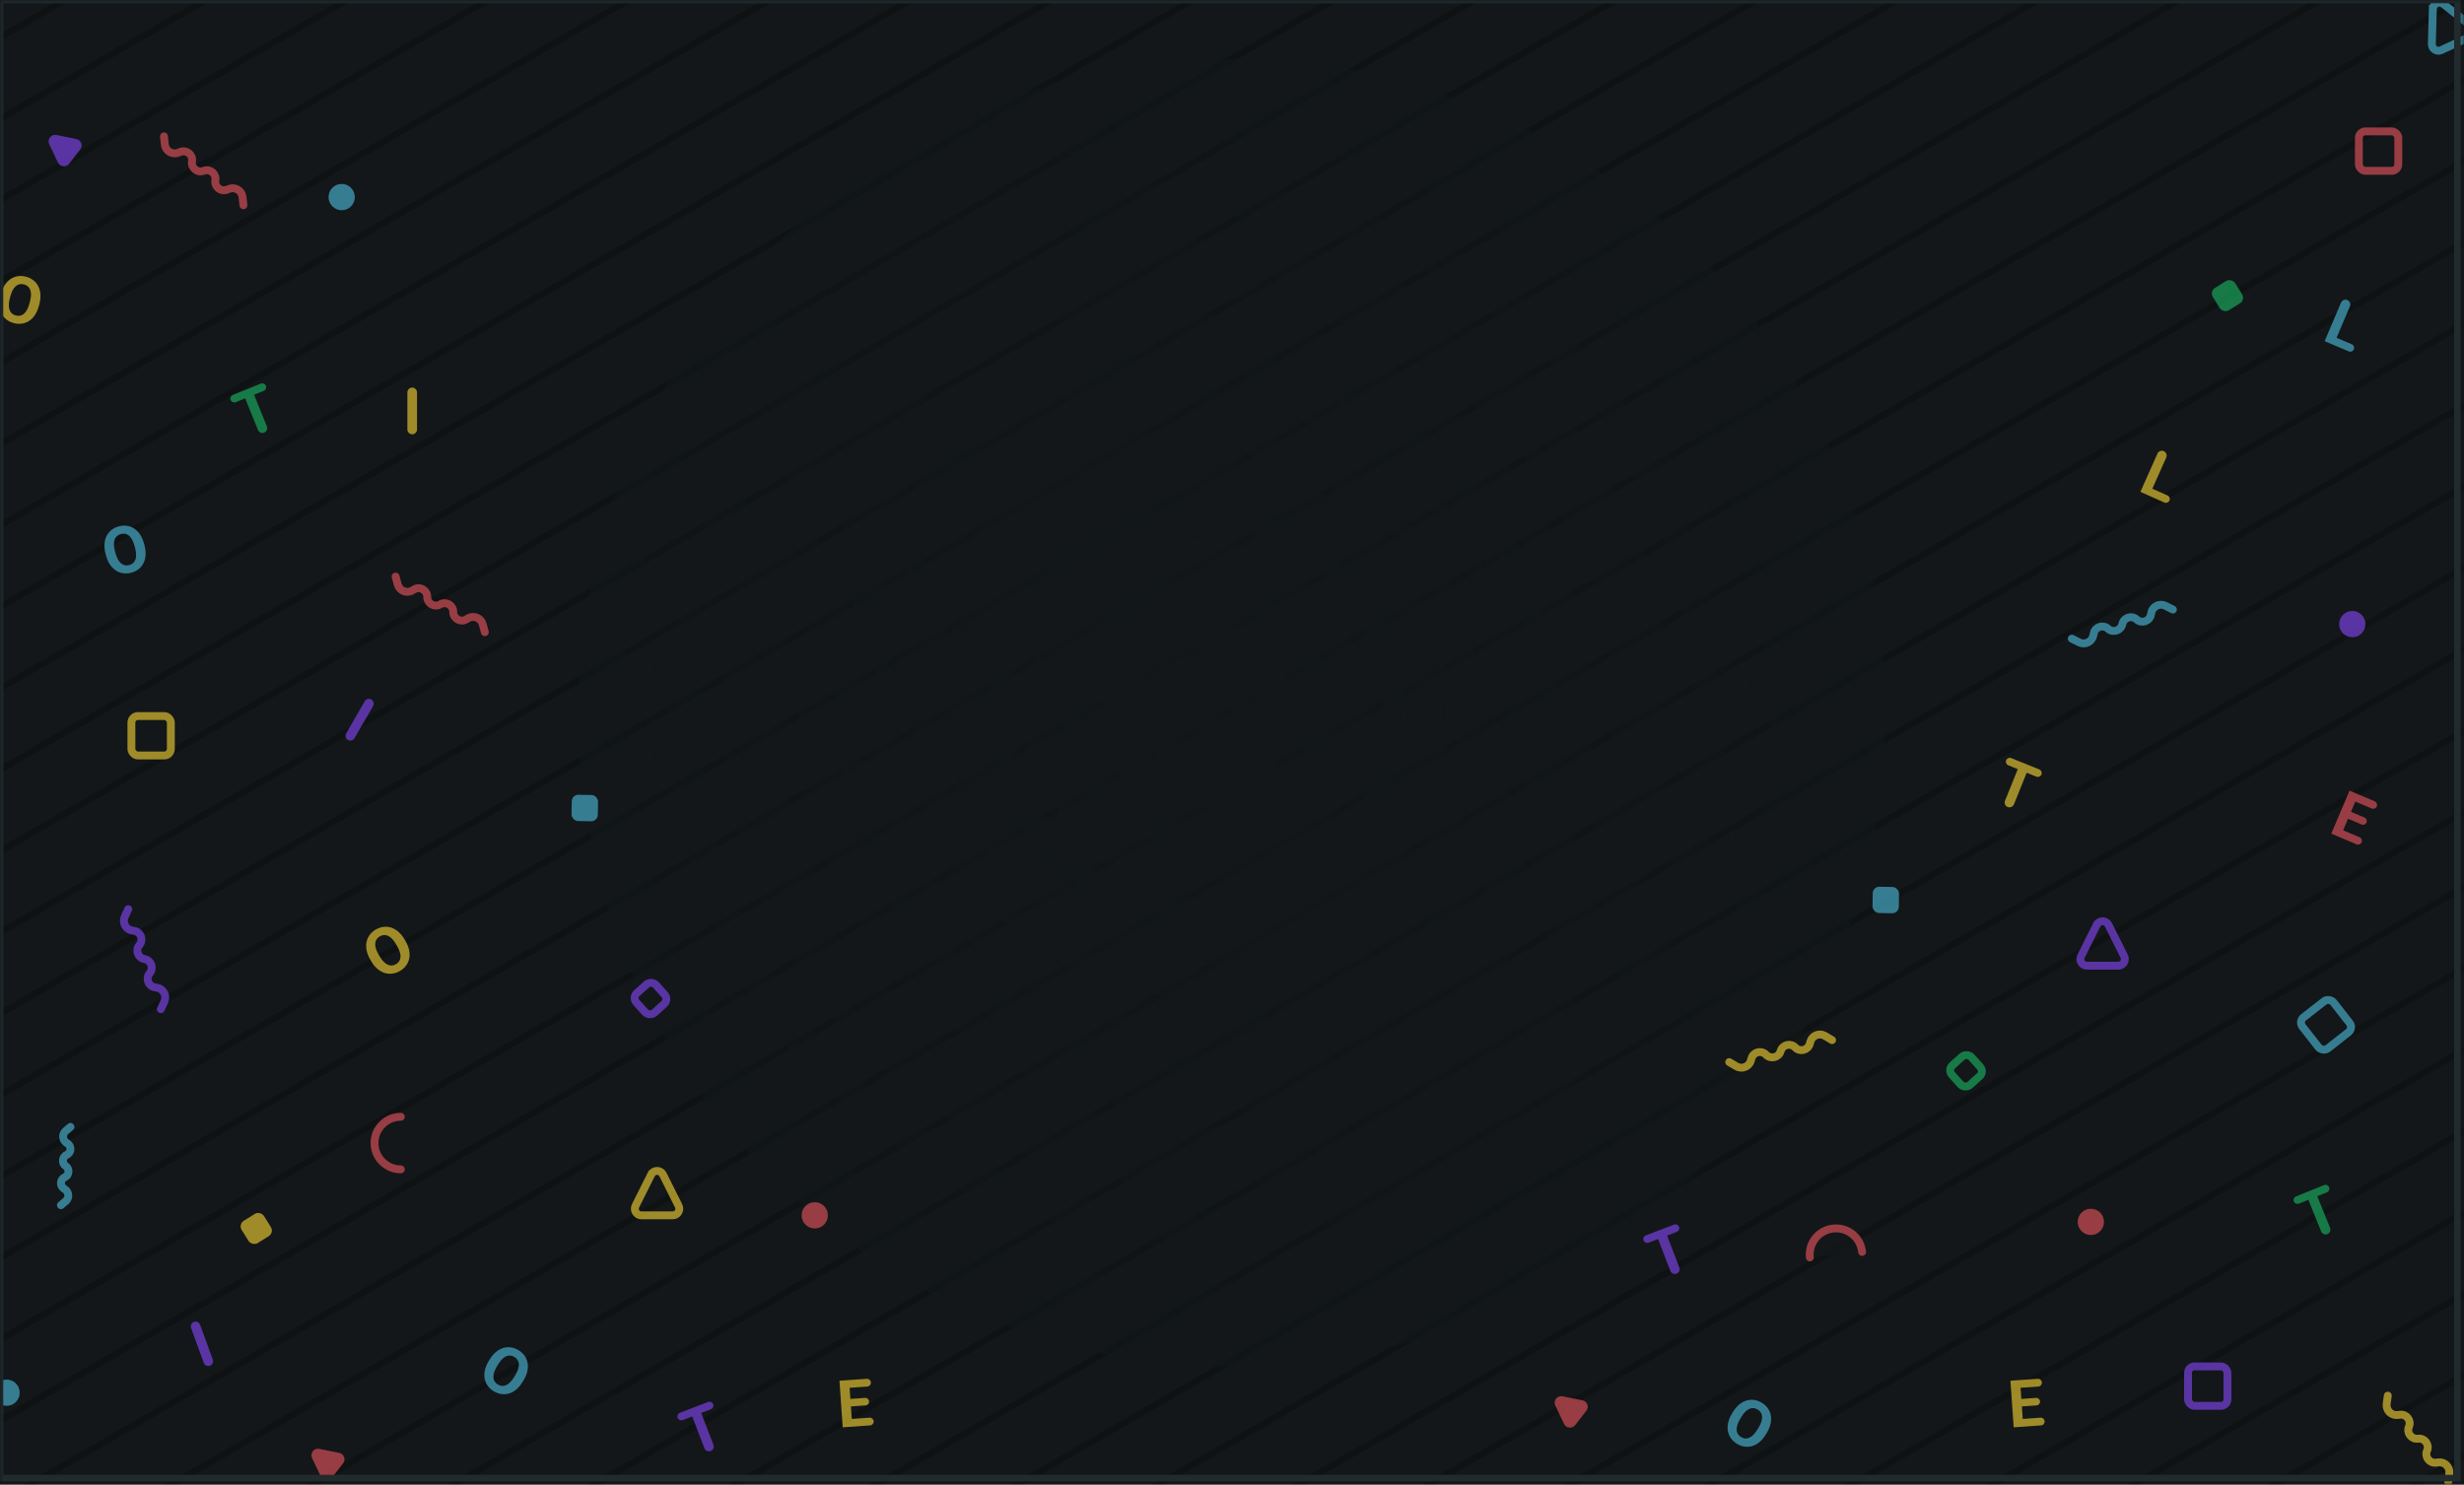 <svg xmlns="http://www.w3.org/2000/svg" width="375" height="226" fill="none" viewBox="0 0 375 226">
    <path fill="#131719" d="M0 0H375V226H0z"/>
    <mask id="2o17yie5ia" width="375" height="226" x="0" y="0" maskUnits="userSpaceOnUse">
        <path fill="#fff" d="M0 0H375V226H0z"/>
    </mask>
    <g mask="url(#2o17yie5ia)">
        <g fill="#0B0D0E" opacity=".5">
            <path d="M14.636 342.5H1199.636V343.5H14.636z" transform="rotate(-30 14.636 342.5)"/>
            <path d="M18.136 352.866H1203.136V353.866H18.136z" transform="rotate(-30 18.136 352.866)"/>
            <path d="M21.636 363.232H1206.636V364.232H21.636z" transform="rotate(-30 21.636 363.232)"/>
            <path d="M25.136 373.598H1210.136V374.598H25.136z" transform="rotate(-30 25.136 373.598)"/>
            <path d="M28.636 383.964H1213.636V384.964H28.636z" transform="rotate(-30 28.636 383.964)"/>
            <path d="M32.136 394.33H1217.136V395.33H32.136z" transform="rotate(-30 32.136 394.33)"/>
            <path d="M35.636 404.696H1220.636V405.696H35.636z" transform="rotate(-30 35.636 404.696)"/>
            <path d="M39.136 415.062H1224.136V416.062H39.136z" transform="rotate(-30 39.136 415.062)"/>
            <path d="M42.636 425.428H1227.636V426.428H42.636z" transform="rotate(-30 42.636 425.428)"/>
            <path d="M46.136 435.794H1231.136V436.794H46.136z" transform="rotate(-30 46.136 435.794)"/>
            <path d="M49.636 446.16H1234.636V447.16H49.636z" transform="rotate(-30 49.636 446.16)"/>
            <path d="M53.136 456.526H1238.136V457.526H53.136z" transform="rotate(-30 53.136 456.526)"/>
            <path d="M56.636 466.892H1241.636V467.892H56.636z" transform="rotate(-30 56.636 466.892)"/>
            <path d="M60.136 477.258H1245.136V478.258H60.136z" transform="rotate(-30 60.136 477.258)"/>
            <path d="M63.636 487.624H1248.636V488.624H63.636z" transform="rotate(-30 63.636 487.624)"/>
            <path d="M67.136 497.99H1252.136V498.99H67.136z" transform="rotate(-30 67.136 497.99)"/>
            <path d="M70.636 508.356H1255.636V509.356H70.636z" transform="rotate(-30 70.636 508.356)"/>
            <path d="M74.136 518.722H1259.136V519.722H74.136z" transform="rotate(-30 74.136 518.722)"/>
            <path d="M77.636 529.088H1262.636V530.088H77.636z" transform="rotate(-30 77.636 529.088)"/>
            <path d="M81.136 539.454H1266.136V540.454H81.136z" transform="rotate(-30 81.136 539.454)"/>
            <path d="M84.636 549.82H1269.636V550.82H84.636z" transform="rotate(-30 84.636 549.82)"/>
            <path d="M88.136 560.187H1273.136V561.187H88.136z" transform="rotate(-30 88.136 560.187)"/>
            <path d="M91.636 570.552H1276.636V571.552H91.636z" transform="rotate(-30 91.636 570.552)"/>
            <path d="M95.136 580.918H1280.136V581.918H95.136z" transform="rotate(-30 95.136 580.918)"/>
            <path d="M98.636 591.284H1283.636V592.284H98.636z" transform="rotate(-30 98.636 591.284)"/>
            <path d="M102.136 601.65H1287.136V602.65H102.136z" transform="rotate(-30 102.136 601.65)"/>
            <path d="M105.636 612.017H1290.636V613.017H105.636z" transform="rotate(-30 105.636 612.017)"/>
            <path d="M109.136 622.383H1294.136V623.383H109.136z" transform="rotate(-30 109.136 622.383)"/>
            <path d="M112.636 632.749H1297.636V633.749H112.636z" transform="rotate(-30 112.636 632.749)"/>
            <path d="M116.136 643.115H1301.136V644.115H116.136z" transform="rotate(-30 116.136 643.115)"/>
            <path d="M119.636 653.481H1304.636V654.481H119.636z" transform="rotate(-30 119.636 653.481)"/>
            <path d="M123.136 663.847H1308.136V664.847H123.136z" transform="rotate(-30 123.136 663.847)"/>
            <path d="M126.636 674.213H1311.636V675.213H126.636z" transform="rotate(-30 126.636 674.213)"/>
        </g>
        <g fill="#0B0D0E" opacity=".5">
            <path d="M-693.364 343.5H491.636V344.5H-693.364z" transform="rotate(-30 -693.364 343.5)"/>
            <path d="M-689.864 353.866H495.136V354.866H-689.864z" transform="rotate(-30 -689.864 353.866)"/>
            <path d="M-686.364 364.232H498.636V365.232H-686.364z" transform="rotate(-30 -686.364 364.232)"/>
            <path d="M-682.864 374.598H502.136V375.598H-682.864z" transform="rotate(-30 -682.864 374.598)"/>
            <path d="M-679.364 384.964H505.636V385.964H-679.364z" transform="rotate(-30 -679.364 384.964)"/>
            <path d="M-675.864 395.33H509.136V396.33H-675.864z" transform="rotate(-30 -675.864 395.33)"/>
            <path d="M-672.364 405.696H512.636V406.696H-672.364z" transform="rotate(-30 -672.364 405.696)"/>
            <path d="M-668.864 416.062H516.136V417.062H-668.864z" transform="rotate(-30 -668.864 416.062)"/>
            <path d="M-665.364 426.428H519.636V427.428H-665.364z" transform="rotate(-30 -665.364 426.428)"/>
            <path d="M-661.864 436.794H523.136V437.794H-661.864z" transform="rotate(-30 -661.864 436.794)"/>
            <path d="M-658.364 447.16H526.636V448.16H-658.364z" transform="rotate(-30 -658.364 447.16)"/>
            <path d="M-654.864 457.526H530.136V458.526H-654.864z" transform="rotate(-30 -654.864 457.526)"/>
            <path d="M-651.364 467.892H533.636V468.892H-651.364z" transform="rotate(-30 -651.364 467.892)"/>
            <path d="M-647.864 478.258H537.136V479.258H-647.864z" transform="rotate(-30 -647.864 478.258)"/>
            <path d="M-644.364 488.624H540.636V489.624H-644.364z" transform="rotate(-30 -644.364 488.624)"/>
            <path d="M-640.864 498.99H544.136V499.99H-640.864z" transform="rotate(-30 -640.864 498.99)"/>
            <path d="M-637.364 509.356H547.636V510.356H-637.364z" transform="rotate(-30 -637.364 509.356)"/>
            <path d="M-633.864 519.722H551.136V520.722H-633.864z" transform="rotate(-30 -633.864 519.722)"/>
            <path d="M-630.364 530.088H554.636V531.088H-630.364z" transform="rotate(-30 -630.364 530.088)"/>
            <path d="M-626.864 540.454H558.136V541.454H-626.864z" transform="rotate(-30 -626.864 540.454)"/>
            <path d="M-623.364 550.82H561.636V551.82H-623.364z" transform="rotate(-30 -623.364 550.82)"/>
            <path d="M-619.864 561.187H565.136V562.187H-619.864z" transform="rotate(-30 -619.864 561.187)"/>
            <path d="M-616.364 571.552H568.636V572.552H-616.364z" transform="rotate(-30 -616.364 571.552)"/>
            <path d="M-612.864 581.918H572.136V582.918H-612.864z" transform="rotate(-30 -612.864 581.918)"/>
            <path d="M-609.364 592.284H575.636V593.284H-609.364z" transform="rotate(-30 -609.364 592.284)"/>
            <path d="M-605.864 602.65H579.136V603.65H-605.864z" transform="rotate(-30 -605.864 602.65)"/>
            <path d="M-602.364 613.017H582.636V614.017H-602.364z" transform="rotate(-30 -602.364 613.017)"/>
            <path d="M-598.864 623.383H586.136V624.383H-598.864z" transform="rotate(-30 -598.864 623.383)"/>
            <path d="M-595.364 633.749H589.636V634.749H-595.364z" transform="rotate(-30 -595.364 633.749)"/>
            <path d="M-591.864 644.115H593.136V645.115H-591.864z" transform="rotate(-30 -591.864 644.115)"/>
            <path d="M-588.364 654.481H596.636V655.481H-588.364z" transform="rotate(-30 -588.364 654.481)"/>
            <path d="M-584.864 664.847H600.136V665.847H-584.864z" transform="rotate(-30 -584.864 664.847)"/>
            <path d="M-581.364 675.213H603.636V676.213H-581.364z" transform="rotate(-30 -581.364 675.213)"/>
        </g>
        <circle cx="187.5" cy="108.5" r="99.5" fill="url(#paint0_radial)"/>
        <g opacity=".6">
            <path fill="#FCD834" fill-rule="evenodd" d="M3.733 49.178c-.519.157-1.066.16-1.642.005-.569-.153-1.04-.425-1.413-.819-.373-.393-.614-.876-.724-1.45-.109-.573-.077-1.19.097-1.852l.091-.34c.181-.675.463-1.238.844-1.687.382-.448.832-.75 1.35-.906.519-.157 1.064-.158 1.637-.004.572.153 1.044.427 1.415.821.37.395.61.881.715 1.46.106.58.07 1.206-.111 1.88l-.082.306c-.181.676-.46 1.236-.835 1.682-.376.445-.823.746-1.342.904zm-2.288-2.034c.154.456.473.749.957.879.475.127.89.038 1.244-.266.355-.304.63-.813.824-1.526l.09-.335c.192-.72.21-1.302.052-1.745-.157-.443-.475-.729-.953-.857-.475-.127-.89-.04-1.247.26-.357.3-.633.807-.827 1.52l-.09.335c-.188.701-.205 1.28-.05 1.735zM62.02 146.646c-.256.478-.642.867-1.158 1.164-.51.295-1.036.435-1.578.421-.542-.014-1.055-.185-1.537-.514-.483-.328-.897-.787-1.241-1.378l-.176-.304c-.35-.606-.549-1.203-.596-1.79-.048-.587.056-1.119.313-1.596.256-.477.641-.864 1.154-1.16.513-.296 1.04-.436 1.582-.42.541.017 1.054.192 1.539.527.484.335.9.804 1.249 1.407l.159.275c.35.606.55 1.2.599 1.78.05.58-.054 1.11-.31 1.588zm-3.057.18c.431.214.864.195 1.298-.056.426-.246.657-.601.692-1.067.035-.466-.13-1.02-.497-1.662l-.173-.3c-.373-.645-.772-1.069-1.196-1.271-.425-.202-.852-.179-1.28.068-.426.246-.659.601-.699 1.066-.04.464.124 1.018.49 1.659l.174.3c.363.629.76 1.05 1.191 1.263z" clip-rule="evenodd"/>
            <path fill="#4FC1E3" fill-rule="evenodd" d="M21.401 86.353c-.37.396-.843.67-1.419.825-.569.152-1.113.151-1.633-.002-.52-.154-.97-.452-1.352-.895-.381-.442-.662-.992-.842-1.652l-.09-.34c-.182-.675-.22-1.303-.114-1.883.106-.579.345-1.066.716-1.46.371-.394.843-.668 1.415-.822.572-.153 1.118-.152 1.636.004.52.156.97.459 1.35.907.382.45.663 1.01.843 1.683l.082.306c.181.676.22 1.301.118 1.875-.102.573-.339 1.058-.71 1.454zm-2.998-.617c.361.317.784.411 1.268.281.475-.127.79-.41.945-.852.155-.44.138-1.018-.05-1.733l-.09-.335c-.193-.72-.468-1.232-.826-1.537-.358-.305-.776-.394-1.254-.266-.475.127-.792.41-.95.849-.16.438-.145 1.015.043 1.73l.09.334c.188.702.462 1.21.824 1.529zM76.734 212.236c-.542.008-1.069-.141-1.58-.448-.504-.303-.882-.696-1.132-1.176-.25-.481-.35-1.012-.296-1.594.053-.581.254-1.166.603-1.753l.181-.302c.36-.6.786-1.063 1.277-1.389.49-.326 1.006-.493 1.547-.5.542-.007 1.067.142 1.574.448.508.305.886.698 1.134 1.179.248.482.344 1.016.286 1.602-.058.586-.267 1.177-.625 1.775l-.164.272c-.36.599-.782 1.062-1.266 1.386-.484.325-.997.491-1.539.5zm-1.64-2.586c.023.481.25.85.68 1.108.42.254.844.283 1.268.088.425-.195.829-.608 1.212-1.24l.179-.297c.384-.639.561-1.193.532-1.663-.03-.469-.256-.832-.68-1.086-.422-.254-.845-.285-1.271-.095-.426.191-.83.602-1.214 1.234l-.178.297c-.374.622-.55 1.173-.527 1.654z" clip-rule="evenodd"/>
            <path fill="#19BD66" d="M40.214 65.856c.375-.151.556-.578.404-.953l-1.944-4.813 1.469-.594c.304-.122.45-.468.328-.772-.123-.304-.469-.45-.773-.328l-4.269 1.725c-.304.123-.45.469-.328.773.123.303.469.45.773.327l1.442-.582 1.944 4.812c.151.375.578.556.954.405z"/>
            <path fill="#8847FF" d="M108.156 220.878c.377-.145.566-.568.421-.946l-1.86-4.845 1.479-.568c.306-.118.459-.461.341-.767-.117-.306-.46-.458-.766-.341l-4.299 1.65c-.306.117-.458.461-.341.767.117.305.461.458.767.341l1.451-.558 1.86 4.846c.145.378.569.566.947.421zM52.955 112.633c.35.202.798.082 1-.268l2.823-4.888c.202-.35.082-.798-.268-1.001-.35-.202-.798-.082-1 .268l-2.823 4.889c-.202.35-.082.798.268 1zM31.948 207.895c.38-.138.576-.559.438-.939l-1.93-5.304c-.139-.38-.56-.576-.94-.438-.38.139-.575.559-.437.939l1.93 5.304c.139.38.56.576.94.438z"/>
            <path fill="#FCD834" d="M62.732 66.11c.405 0 .733-.329.733-.733v-5.645c0-.404-.328-.732-.733-.732-.404 0-.732.328-.732.732v5.645c0 .404.328.732.732.732zM132.421 216.975c.324-.022.568-.303.546-.628-.023-.324-.304-.568-.628-.545l-2.673.187c-.018.001-.034-.013-.035-.031l-.129-1.839c-.001-.015.011-.029.026-.03l2.205-.154c.316-.022.555-.296.533-.612-.022-.316-.297-.555-.613-.533l-2.205.155c-.016.001-.029-.011-.03-.026l-.114-1.63c-.001-.018.012-.034.03-.035l2.659-.186c.327-.023.573-.306.55-.633-.022-.327-.306-.573-.633-.551l-4.105.288c-.026.001-.046.024-.044.05l.489 6.998c.002.026.025.045.051.044l4.12-.289z"/>
            <path fill="#131719" fill-rule="evenodd" d="M61 170c-2.21 0-4 1.791-4 4s1.79 4 4 4" clip-rule="evenodd"/>
            <path stroke="#F05660" stroke-linecap="round" stroke-width="1.2" d="M61 170c-2.21 0-4 1.791-4 4s1.79 4 4 4"/>
            <circle r="2" fill="#4FC1E3" transform="matrix(-1 0 0 1 1 212)"/>
            <circle r="2" fill="#F05660" transform="matrix(-1 0 0 1 124 185)"/>
            <circle r="2" fill="#4FC1E3" transform="matrix(-1 0 0 1 52 30)"/>
            <rect width="6" height="6" x="20" y="109" stroke="#FCD834" stroke-width="1.2" rx="1"/>
            <rect width="4" height="4" x="96.175" y="151.852" stroke="#8847FF" stroke-width="1.2" rx="1" transform="rotate(-42 96.175 151.852)"/>
            <rect width="4" height="4" x="36.244" y="186.364" fill="#FCD834" rx="1" transform="rotate(-32 36.244 186.364)"/>
            <rect width="4" height="4" x="87.035" y="120.965" fill="#4FC1E3" rx="1" transform="rotate(1 87.035 120.965)"/>
            <path stroke="#8847FF" stroke-linecap="round" stroke-width="1.2" d="M19.519 138.39l-.527 1.138c-.416.901.136 1.951 1.114 2.119l.33.057c1.004.173 1.44 1.371.782 2.148v0c-.658.777-.222 1.976.782 2.148v0c1.004.172 1.44 1.371.782 2.148v0c-.658.777-.222 1.975.782 2.148l.33.056c.979.168 1.53 1.219 1.114 2.12l-.526 1.138"/>
            <path stroke="#F05660" stroke-linecap="round" stroke-width="1.2" d="M60.207 87.765l.329 1.21c.26.959 1.358 1.409 2.215.909l.29-.17c.88-.513 1.984.125 1.98 1.143v0C65.016 91.876 66.12 92.513 67 92v0c.88-.513 1.984.124 1.98 1.143v0c-.005 1.019 1.1 1.656 1.979 1.143l.29-.17c.857-.5 1.955-.05 2.215.908l.329 1.21M37.047 31.245l-.136-1.247c-.107-.986-1.12-1.603-2.046-1.243l-.312.122c-.95.37-1.94-.433-1.777-1.438v0C32.94 26.433 31.95 25.63 31 26v0c-.95.37-1.94-.433-1.776-1.438v0c.163-1.006-.828-1.808-1.777-1.439l-.313.122c-.924.36-1.939-.257-2.046-1.243l-.135-1.247"/>
            <path stroke="#4FC1E3" stroke-linecap="round" stroke-width="1.2" d="M9.274 183.459l.72-.607c.568-.48.526-1.369-.086-1.793l-.207-.143c-.628-.436-.544-1.388.15-1.708v0c.693-.32.777-1.273.149-1.708v0c-.628-.435-.544-1.388.15-1.708v0c.693-.32.776-1.272.149-1.708l-.207-.143c-.612-.424-.654-1.313-.085-1.793l.718-.607"/>
            <path fill-rule="evenodd" stroke="#FCD834" stroke-width="1.2" d="M99.106 178.789c.368-.737 1.42-.737 1.788 0l2.382 4.764c.333.665-.151 1.447-.894 1.447h-4.764c-.743 0-1.227-.782-.894-1.447l2.382-4.764z" clip-rule="evenodd"/>
            <path fill="#F05660" fill-rule="evenodd" d="M47.495 221.959c-.354-.744.294-1.573 1.101-1.409l3.03.612c.728.148 1.047 1.01.589 1.596l-1.702 2.178c-.457.586-1.371.485-1.69-.186l-1.328-2.791z" clip-rule="evenodd"/>
            <path fill="#8847FF" fill-rule="evenodd" d="M7.495 21.96c-.354-.745.294-1.574 1.101-1.41l3.03.612c.728.148 1.047 1.01.589 1.596l-1.702 2.178c-.457.586-1.372.485-1.69-.186l-1.328-2.79z" clip-rule="evenodd"/>
        </g>
        <g opacity=".6">
            <path fill="#4FC1E3" d="M357.463 53.49c.299.128.644-.012.771-.311.127-.3-.012-.645-.311-.772l-2.294-.973c-.015-.007-.022-.025-.016-.04l2.02-4.759c.158-.372-.016-.802-.388-.96-.372-.158-.802.016-.96.388l-2.474 5.828c-.01.023.001.05.024.06l3.628 1.54z"/>
            <path fill="#FCD834" d="M329.394 76.493c.297.132.645-.001.777-.298s-.001-.645-.298-.777l-2.276-1.013c-.016-.007-.023-.025-.016-.04l2.103-4.723c.164-.37-.002-.803-.371-.967-.37-.165-.803.002-.967.371l-2.576 5.784c-.01.023 0 .05.023.06l3.601 1.603z"/>
            <path fill="#4FC1E3" fill-rule="evenodd" d="M265.945 220.236c-.542.008-1.069-.141-1.579-.448-.506-.303-.883-.696-1.134-1.176-.25-.481-.349-1.012-.295-1.594.053-.581.254-1.166.603-1.753l.181-.302c.361-.6.786-1.063 1.277-1.389.49-.326 1.006-.493 1.547-.5.542-.007 1.067.142 1.574.448.508.305.886.698 1.134 1.179.248.482.344 1.016.286 1.602-.058.586-.267 1.177-.625 1.775l-.164.272c-.36.599-.782 1.062-1.266 1.386-.484.325-.997.491-1.539.5zm-1.639-2.586c.022.481.248.85.678 1.108.422.254.845.283 1.269.088.425-.195.829-.608 1.212-1.24l.179-.297c.384-.639.561-1.193.532-1.663-.03-.469-.256-.832-.68-1.086-.422-.254-.845-.285-1.271-.095-.426.191-.83.602-1.214 1.234l-.178.297c-.374.622-.55 1.173-.527 1.654z" clip-rule="evenodd"/>
            <path fill="#19BD66" d="M354.213 187.856c.376-.152.557-.578.405-.953l-1.944-4.813 1.469-.593c.304-.123.45-.469.328-.773-.123-.304-.469-.45-.773-.328l-4.269 1.725c-.304.123-.45.469-.328.773.123.303.469.45.773.327l1.442-.582 1.944 4.812c.152.375.578.557.953.405z"/>
            <path fill="#FCD834" d="M305.55 122.845c.375.152.802-.029.954-.405l1.944-4.812 1.469.594c.304.122.65-.024.773-.328.122-.304-.024-.65-.328-.773l-4.269-1.724c-.304-.123-.65.024-.773.327-.122.304.024.65.328.773l1.442.582-1.944 4.813c-.152.375.029.802.404.953z"/>
            <path fill="#8847FF" d="M255.156 193.878c.377-.145.566-.568.421-.946l-1.86-4.845 1.479-.568c.306-.118.459-.461.341-.767-.117-.306-.46-.458-.766-.341l-4.299 1.65c-.306.117-.458.461-.341.767.117.305.461.458.767.341l1.451-.558 1.86 4.846c.145.378.569.566.947.421z"/>
            <path fill="#F05660" d="M358.646 128.528c.299.127.644-.013.771-.312s-.012-.644-.312-.771l-2.481-1.054c-.009-.003-.012-.013-.009-.021l.732-1.725c.003-.007.012-.011.019-.008l2.048.87c.291.124.628-.013.752-.304.124-.292-.012-.629-.304-.752l-2.048-.87c-.007-.003-.01-.011-.007-.018l.65-1.532c.003-.008.013-.012.021-.008l2.468 1.047c.302.128.65-.012.778-.314s-.012-.65-.314-.778l-3.81-1.617c-.012-.005-.026 0-.031.012l-2.759 6.501c-.005.012 0 .026.012.031l3.824 1.623z"/>
            <path fill="#131719" fill-rule="evenodd" d="M283.398 190.571c-.231-2.197-2.199-3.791-4.396-3.56-2.197.231-3.791 2.199-3.56 4.396" clip-rule="evenodd"/>
            <path stroke="#F05660" stroke-linecap="round" stroke-width="1.2" d="M283.398 190.571c-.231-2.197-2.199-3.791-4.396-3.56-2.197.231-3.791 2.199-3.56 4.396"/>
            <circle r="2" fill="#8847FF" transform="matrix(-1 0 0 1 358 95)"/>
            <rect width="6" height="6" x="359" y="20" stroke="#F05660" stroke-width="1.2" rx="1"/>
            <rect width="6" height="6" x="333" y="208" stroke="#8847FF" stroke-width="1.2" rx="1"/>
            <rect width="4" height="4" x="296.386" y="162.852" stroke="#19BD66" stroke-width="1.2" rx="1" transform="rotate(-42 296.386 162.852)"/>
            <rect width="6" height="6" x="349.789" y="155.483" stroke="#4FC1E3" stroke-width="1.2" rx="1" transform="rotate(-38 349.789 155.483)"/>
            <rect width="4" height="4" x="336.244" y="44.364" fill="#19BD66" rx="1" transform="rotate(-32 336.244 44.364)"/>
            <rect width="4" height="4" x="285.035" y="134.965" fill="#4FC1E3" rx="1" transform="rotate(1 285.035 134.965)"/>
            <path stroke="#FCD834" stroke-linecap="round" stroke-width="1.2" d="M363.402 212.448l-.171 1.242c-.135.984.7 1.827 1.685 1.701l.333-.042c1.01-.129 1.778.89 1.375 1.825v0c-.402.936.366 1.955 1.376 1.826v0c1.01-.129 1.778.89 1.376 1.825v0c-.403.936.365 1.954 1.375 1.826l.333-.043c.985-.125 1.82.718 1.685 1.702l-.171 1.242M263.172 161.673l1.077.642c.853.508 1.955.069 2.224-.886l.091-.323c.277-.98 1.514-1.289 2.218-.553v0c.705.736 1.942.427 2.218-.553v0c.276-.98 1.514-1.289 2.218-.553v0c.704.736 1.941.427 2.218-.553l.091-.323c.269-.955 1.372-1.394 2.224-.886l1.077.643"/>
            <path stroke="#4FC1E3" stroke-linecap="round" stroke-width="1.2" d="M315.308 97.215l1.119.565c.886.448 1.955-.067 2.157-1.039l.068-.328c.208-.998 1.42-1.391 2.174-.707v0c.754.685 1.967.291 2.174-.706v0c.207-.997 1.42-1.391 2.174-.706v0c.754.685 1.966.29 2.174-.707l.068-.328c.202-.972 1.271-1.487 2.157-1.04l1.119.567"/>
            <path fill-rule="evenodd" stroke="#8847FF" stroke-width="1.2" d="M319.106 140.789c.368-.737 1.42-.737 1.788 0l2.382 4.764c.333.665-.151 1.447-.894 1.447h-4.764c-.743 0-1.227-.782-.894-1.447l2.382-4.764z" clip-rule="evenodd"/>
            <path fill-rule="evenodd" stroke="#4FC1E3" stroke-width="1.2" d="M370.255 1.374c.022-.824.976-1.268 1.621-.756l4.172 3.31c.583.463.475 1.376-.199 1.69l-4.317 2.014c-.674.314-1.443-.19-1.423-.934l.146-5.324z" clip-rule="evenodd"/>
            <path fill="#F05660" fill-rule="evenodd" d="M236.706 213.959c-.354-.744.294-1.573 1.101-1.409l3.029.612c.729.148 1.048 1.01.59 1.596l-1.702 2.178c-.457.586-1.372.485-1.691-.186l-1.327-2.791z" clip-rule="evenodd"/>
            <path fill="#FCD834" d="M310.632 216.975c.324-.022.568-.303.546-.628-.023-.324-.304-.568-.628-.545l-2.674.187c-.018.001-.033-.013-.034-.031l-.129-1.839c-.001-.015.01-.029.026-.03l2.205-.154c.316-.022.555-.296.533-.612-.022-.316-.297-.555-.613-.533l-2.205.155c-.016.001-.029-.011-.03-.026l-.114-1.63c-.001-.018.012-.034.03-.035l2.659-.186c.327-.023.573-.306.55-.633-.022-.327-.306-.573-.633-.551l-4.105.288c-.026.001-.046.024-.044.05l.489 6.998c.002.026.025.045.051.044l4.12-.289z"/>
            <circle r="2" fill="#F05660" transform="matrix(-1 0 0 1 318.211 186)"/>
        </g>
        <path stroke="#212A2D" d="M0 0H374V225H0z"/>
    </g>
    <defs>
        <radialGradient id="paint0_radial" cx="0" cy="0" r="1" gradientTransform="rotate(86.499 33.378 151.04) scale(88.476)" gradientUnits="userSpaceOnUse">
            <stop stop-color="#131719"/>
            <stop offset="1" stop-color="#131719" stop-opacity=".334"/>
        </radialGradient>
    </defs>
</svg>
